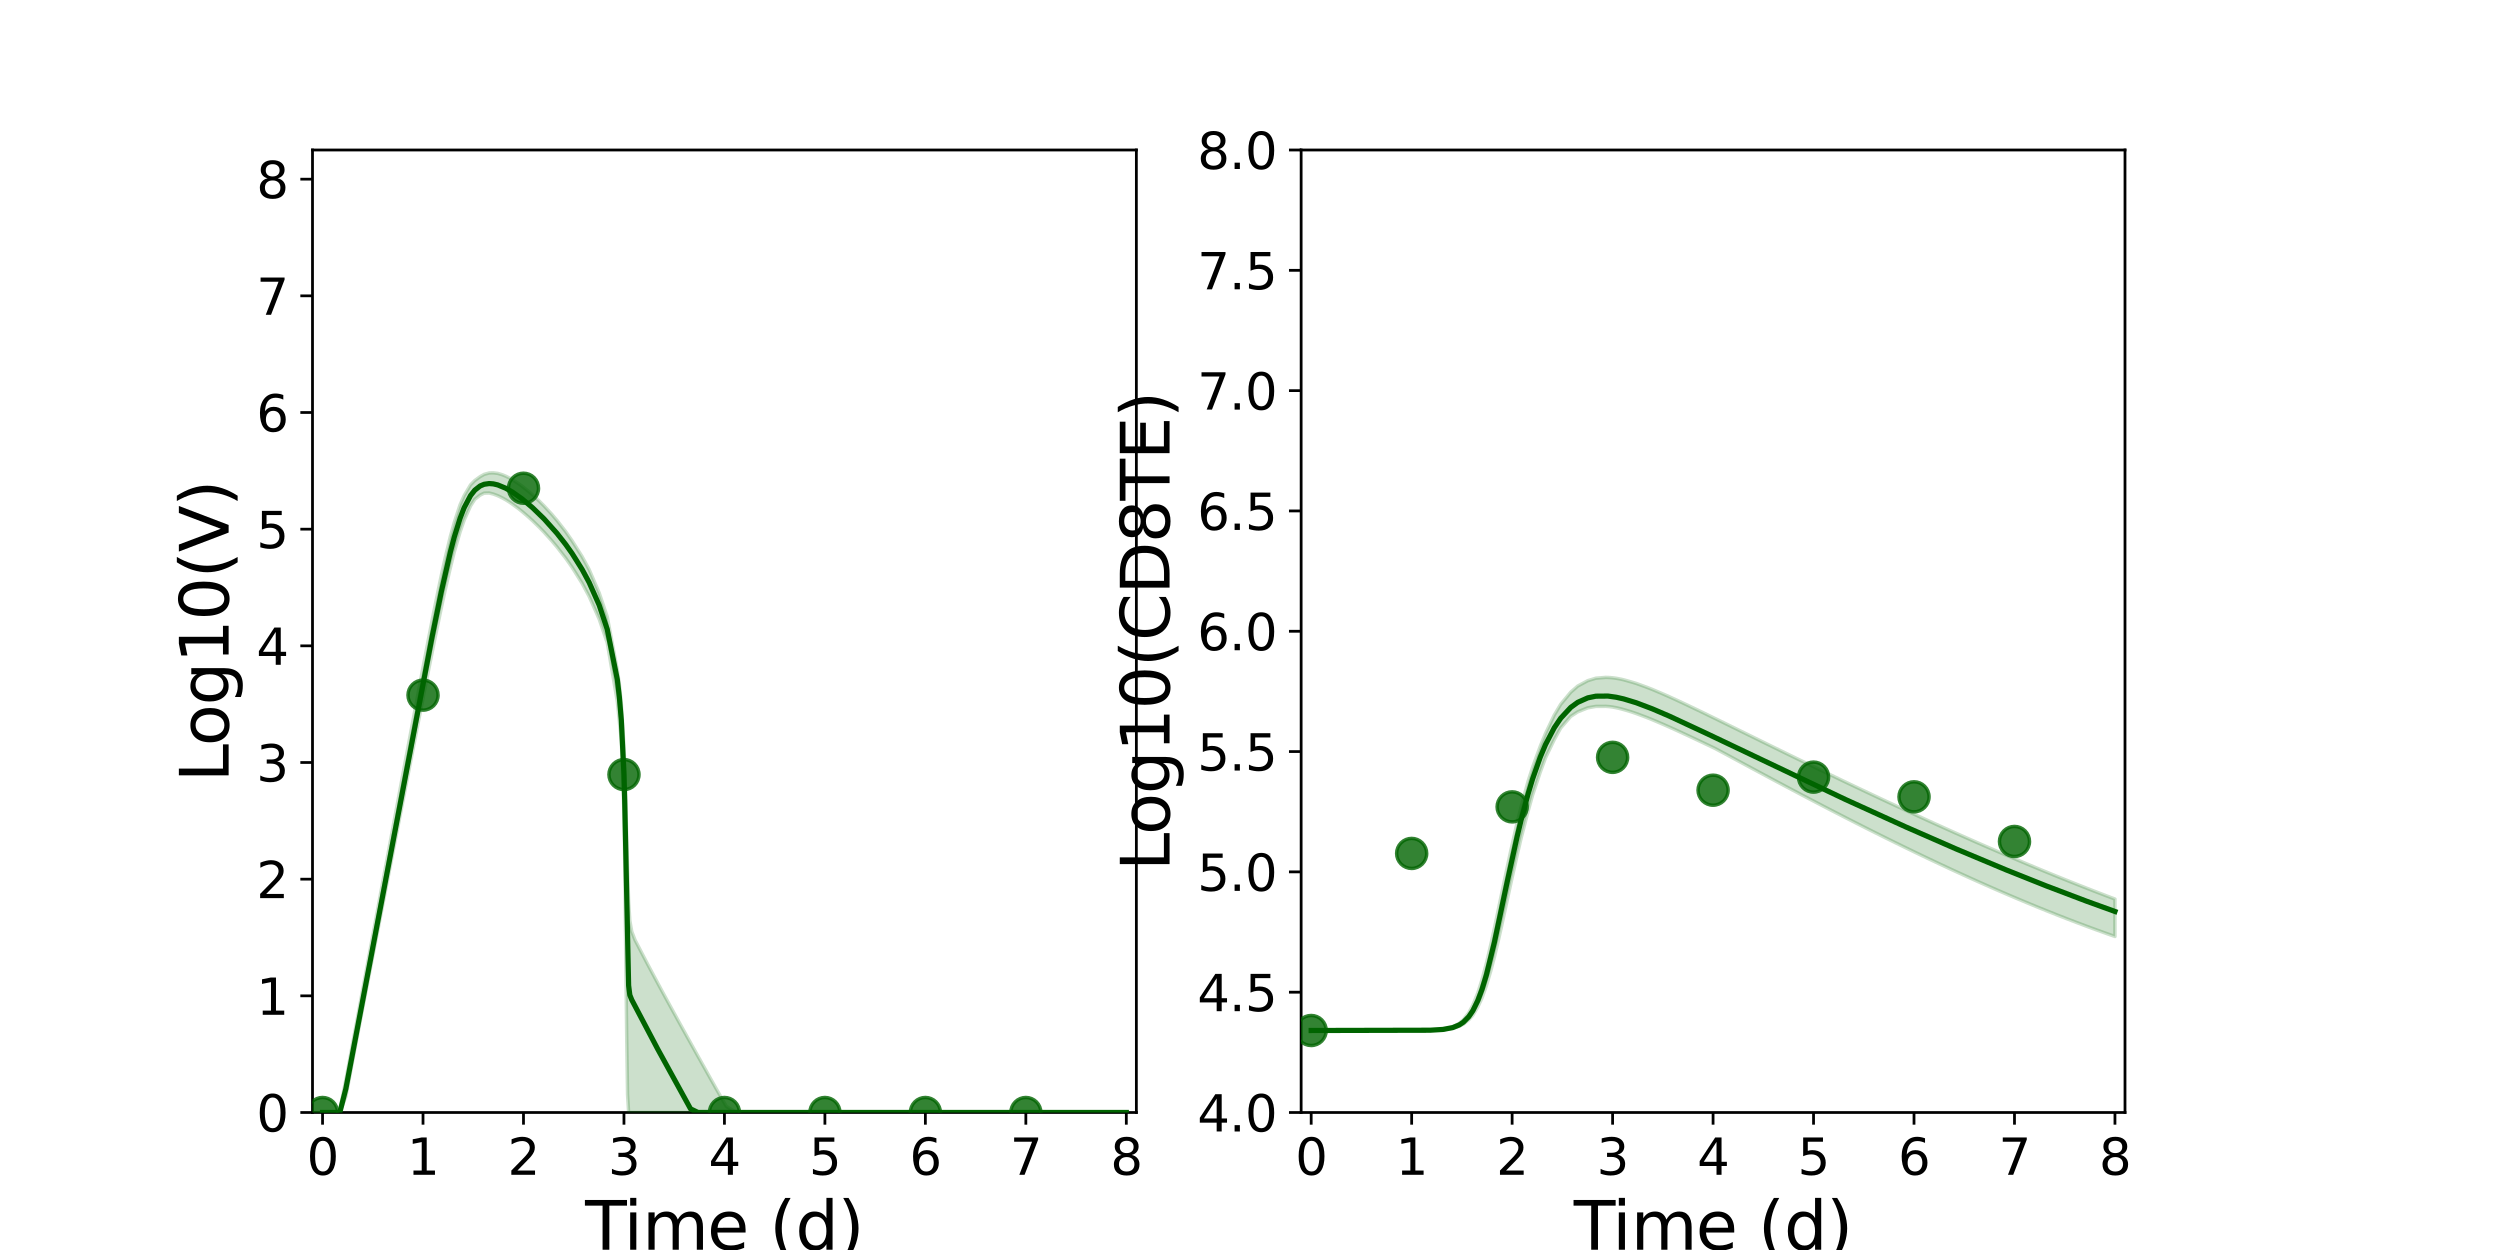 <?xml version="1.0" encoding="utf-8" standalone="no"?>
<!DOCTYPE svg PUBLIC "-//W3C//DTD SVG 1.1//EN"
  "http://www.w3.org/Graphics/SVG/1.1/DTD/svg11.dtd">
<svg xmlns:xlink="http://www.w3.org/1999/xlink" width="720pt" height="360pt" viewBox="0 0 720 360" xmlns="http://www.w3.org/2000/svg" version="1.1">
 <defs>
  <style type="text/css">*{stroke-linejoin: round; stroke-linecap: butt}</style>
 </defs>
 <g id="figure_1">
  <g id="patch_1">
   <path d="M 0 360 
L 720 360 
L 720 0 
L 0 0 
z
" style="fill: #ffffff"/>
  </g>
  <g id="axes_1">
   <g id="patch_2">
    <path d="M 90 320.4 
L 327.273 320.4 
L 327.273 43.2 
L 90 43.2 
z
" style="fill: #ffffff"/>
   </g>
   <g id="matplotlib.axis_1">
    <g id="xtick_1">
     <g id="line2d_1">
      <defs>
       <path id="mba446c2d5d" d="M 0 0 
L 0 3.5 
" style="stroke: #000000; stroke-width: 0.8"/>
      </defs>
      <g>
       <use xlink:href="#mba446c2d5d" x="92.894" y="320.4" style="stroke: #000000; stroke-width: 0.8"/>
      </g>
     </g>
     <g id="text_1">
      <!-- 0 -->
      <g transform="translate(88.313 338.342) scale(0.144 -0.144)">
       <defs>
        <path id="DejaVuSans-30" d="M 2034 4250 
Q 1547 4250 1301 3770 
Q 1056 3291 1056 2328 
Q 1056 1369 1301 889 
Q 1547 409 2034 409 
Q 2525 409 2770 889 
Q 3016 1369 3016 2328 
Q 3016 3291 2770 3770 
Q 2525 4250 2034 4250 
z
M 2034 4750 
Q 2819 4750 3233 4129 
Q 3647 3509 3647 2328 
Q 3647 1150 3233 529 
Q 2819 -91 2034 -91 
Q 1250 -91 836 529 
Q 422 1150 422 2328 
Q 422 3509 836 4129 
Q 1250 4750 2034 4750 
z
" transform="scale(0.016)"/>
       </defs>
       <use xlink:href="#DejaVuSans-30"/>
      </g>
     </g>
    </g>
    <g id="xtick_2">
     <g id="line2d_2">
      <g>
       <use xlink:href="#mba446c2d5d" x="121.829" y="320.4" style="stroke: #000000; stroke-width: 0.8"/>
      </g>
     </g>
     <g id="text_2">
      <!-- 1 -->
      <g transform="translate(117.248 338.342) scale(0.144 -0.144)">
       <defs>
        <path id="DejaVuSans-31" d="M 794 531 
L 1825 531 
L 1825 4091 
L 703 3866 
L 703 4441 
L 1819 4666 
L 2450 4666 
L 2450 531 
L 3481 531 
L 3481 0 
L 794 0 
L 794 531 
z
" transform="scale(0.016)"/>
       </defs>
       <use xlink:href="#DejaVuSans-31"/>
      </g>
     </g>
    </g>
    <g id="xtick_3">
     <g id="line2d_3">
      <g>
       <use xlink:href="#mba446c2d5d" x="150.765" y="320.4" style="stroke: #000000; stroke-width: 0.8"/>
      </g>
     </g>
     <g id="text_3">
      <!-- 2 -->
      <g transform="translate(146.184 338.342) scale(0.144 -0.144)">
       <defs>
        <path id="DejaVuSans-32" d="M 1228 531 
L 3431 531 
L 3431 0 
L 469 0 
L 469 531 
Q 828 903 1448 1529 
Q 2069 2156 2228 2338 
Q 2531 2678 2651 2914 
Q 2772 3150 2772 3378 
Q 2772 3750 2511 3984 
Q 2250 4219 1831 4219 
Q 1534 4219 1204 4116 
Q 875 4013 500 3803 
L 500 4441 
Q 881 4594 1212 4672 
Q 1544 4750 1819 4750 
Q 2544 4750 2975 4387 
Q 3406 4025 3406 3419 
Q 3406 3131 3298 2873 
Q 3191 2616 2906 2266 
Q 2828 2175 2409 1742 
Q 1991 1309 1228 531 
z
" transform="scale(0.016)"/>
       </defs>
       <use xlink:href="#DejaVuSans-32"/>
      </g>
     </g>
    </g>
    <g id="xtick_4">
     <g id="line2d_4">
      <g>
       <use xlink:href="#mba446c2d5d" x="179.701" y="320.4" style="stroke: #000000; stroke-width: 0.8"/>
      </g>
     </g>
     <g id="text_4">
      <!-- 3 -->
      <g transform="translate(175.12 338.342) scale(0.144 -0.144)">
       <defs>
        <path id="DejaVuSans-33" d="M 2597 2516 
Q 3050 2419 3304 2112 
Q 3559 1806 3559 1356 
Q 3559 666 3084 287 
Q 2609 -91 1734 -91 
Q 1441 -91 1130 -33 
Q 819 25 488 141 
L 488 750 
Q 750 597 1062 519 
Q 1375 441 1716 441 
Q 2309 441 2620 675 
Q 2931 909 2931 1356 
Q 2931 1769 2642 2001 
Q 2353 2234 1838 2234 
L 1294 2234 
L 1294 2753 
L 1863 2753 
Q 2328 2753 2575 2939 
Q 2822 3125 2822 3475 
Q 2822 3834 2567 4026 
Q 2313 4219 1838 4219 
Q 1578 4219 1281 4162 
Q 984 4106 628 3988 
L 628 4550 
Q 988 4650 1302 4700 
Q 1616 4750 1894 4750 
Q 2613 4750 3031 4423 
Q 3450 4097 3450 3541 
Q 3450 3153 3228 2886 
Q 3006 2619 2597 2516 
z
" transform="scale(0.016)"/>
       </defs>
       <use xlink:href="#DejaVuSans-33"/>
      </g>
     </g>
    </g>
    <g id="xtick_5">
     <g id="line2d_5">
      <g>
       <use xlink:href="#mba446c2d5d" x="208.636" y="320.4" style="stroke: #000000; stroke-width: 0.8"/>
      </g>
     </g>
     <g id="text_5">
      <!-- 4 -->
      <g transform="translate(204.055 338.342) scale(0.144 -0.144)">
       <defs>
        <path id="DejaVuSans-34" d="M 2419 4116 
L 825 1625 
L 2419 1625 
L 2419 4116 
z
M 2253 4666 
L 3047 4666 
L 3047 1625 
L 3713 1625 
L 3713 1100 
L 3047 1100 
L 3047 0 
L 2419 0 
L 2419 1100 
L 313 1100 
L 313 1709 
L 2253 4666 
z
" transform="scale(0.016)"/>
       </defs>
       <use xlink:href="#DejaVuSans-34"/>
      </g>
     </g>
    </g>
    <g id="xtick_6">
     <g id="line2d_6">
      <g>
       <use xlink:href="#mba446c2d5d" x="237.572" y="320.4" style="stroke: #000000; stroke-width: 0.8"/>
      </g>
     </g>
     <g id="text_6">
      <!-- 5 -->
      <g transform="translate(232.991 338.342) scale(0.144 -0.144)">
       <defs>
        <path id="DejaVuSans-35" d="M 691 4666 
L 3169 4666 
L 3169 4134 
L 1269 4134 
L 1269 2991 
Q 1406 3038 1543 3061 
Q 1681 3084 1819 3084 
Q 2600 3084 3056 2656 
Q 3513 2228 3513 1497 
Q 3513 744 3044 326 
Q 2575 -91 1722 -91 
Q 1428 -91 1123 -41 
Q 819 9 494 109 
L 494 744 
Q 775 591 1075 516 
Q 1375 441 1709 441 
Q 2250 441 2565 725 
Q 2881 1009 2881 1497 
Q 2881 1984 2565 2268 
Q 2250 2553 1709 2553 
Q 1456 2553 1204 2497 
Q 953 2441 691 2322 
L 691 4666 
z
" transform="scale(0.016)"/>
       </defs>
       <use xlink:href="#DejaVuSans-35"/>
      </g>
     </g>
    </g>
    <g id="xtick_7">
     <g id="line2d_7">
      <g>
       <use xlink:href="#mba446c2d5d" x="266.508" y="320.4" style="stroke: #000000; stroke-width: 0.8"/>
      </g>
     </g>
     <g id="text_7">
      <!-- 6 -->
      <g transform="translate(261.927 338.342) scale(0.144 -0.144)">
       <defs>
        <path id="DejaVuSans-36" d="M 2113 2584 
Q 1688 2584 1439 2293 
Q 1191 2003 1191 1497 
Q 1191 994 1439 701 
Q 1688 409 2113 409 
Q 2538 409 2786 701 
Q 3034 994 3034 1497 
Q 3034 2003 2786 2293 
Q 2538 2584 2113 2584 
z
M 3366 4563 
L 3366 3988 
Q 3128 4100 2886 4159 
Q 2644 4219 2406 4219 
Q 1781 4219 1451 3797 
Q 1122 3375 1075 2522 
Q 1259 2794 1537 2939 
Q 1816 3084 2150 3084 
Q 2853 3084 3261 2657 
Q 3669 2231 3669 1497 
Q 3669 778 3244 343 
Q 2819 -91 2113 -91 
Q 1303 -91 875 529 
Q 447 1150 447 2328 
Q 447 3434 972 4092 
Q 1497 4750 2381 4750 
Q 2619 4750 2861 4703 
Q 3103 4656 3366 4563 
z
" transform="scale(0.016)"/>
       </defs>
       <use xlink:href="#DejaVuSans-36"/>
      </g>
     </g>
    </g>
    <g id="xtick_8">
     <g id="line2d_8">
      <g>
       <use xlink:href="#mba446c2d5d" x="295.443" y="320.4" style="stroke: #000000; stroke-width: 0.8"/>
      </g>
     </g>
     <g id="text_8">
      <!-- 7 -->
      <g transform="translate(290.862 338.342) scale(0.144 -0.144)">
       <defs>
        <path id="DejaVuSans-37" d="M 525 4666 
L 3525 4666 
L 3525 4397 
L 1831 0 
L 1172 0 
L 2766 4134 
L 525 4134 
L 525 4666 
z
" transform="scale(0.016)"/>
       </defs>
       <use xlink:href="#DejaVuSans-37"/>
      </g>
     </g>
    </g>
    <g id="xtick_9">
     <g id="line2d_9">
      <g>
       <use xlink:href="#mba446c2d5d" x="324.379" y="320.4" style="stroke: #000000; stroke-width: 0.8"/>
      </g>
     </g>
     <g id="text_9">
      <!-- 8 -->
      <g transform="translate(319.798 338.342) scale(0.144 -0.144)">
       <defs>
        <path id="DejaVuSans-38" d="M 2034 2216 
Q 1584 2216 1326 1975 
Q 1069 1734 1069 1313 
Q 1069 891 1326 650 
Q 1584 409 2034 409 
Q 2484 409 2743 651 
Q 3003 894 3003 1313 
Q 3003 1734 2745 1975 
Q 2488 2216 2034 2216 
z
M 1403 2484 
Q 997 2584 770 2862 
Q 544 3141 544 3541 
Q 544 4100 942 4425 
Q 1341 4750 2034 4750 
Q 2731 4750 3128 4425 
Q 3525 4100 3525 3541 
Q 3525 3141 3298 2862 
Q 3072 2584 2669 2484 
Q 3125 2378 3379 2068 
Q 3634 1759 3634 1313 
Q 3634 634 3220 271 
Q 2806 -91 2034 -91 
Q 1263 -91 848 271 
Q 434 634 434 1313 
Q 434 1759 690 2068 
Q 947 2378 1403 2484 
z
M 1172 3481 
Q 1172 3119 1398 2916 
Q 1625 2713 2034 2713 
Q 2441 2713 2670 2916 
Q 2900 3119 2900 3481 
Q 2900 3844 2670 4047 
Q 2441 4250 2034 4250 
Q 1625 4250 1398 4047 
Q 1172 3844 1172 3481 
z
" transform="scale(0.016)"/>
       </defs>
       <use xlink:href="#DejaVuSans-38"/>
      </g>
     </g>
    </g>
    <g id="text_10">
     <!-- Time (d) -->
     <g transform="translate(168.511 359.925) scale(0.192 -0.192)">
      <defs>
       <path id="DejaVuSans-54" d="M -19 4666 
L 3928 4666 
L 3928 4134 
L 2272 4134 
L 2272 0 
L 1638 0 
L 1638 4134 
L -19 4134 
L -19 4666 
z
" transform="scale(0.016)"/>
       <path id="DejaVuSans-69" d="M 603 3500 
L 1178 3500 
L 1178 0 
L 603 0 
L 603 3500 
z
M 603 4863 
L 1178 4863 
L 1178 4134 
L 603 4134 
L 603 4863 
z
" transform="scale(0.016)"/>
       <path id="DejaVuSans-6d" d="M 3328 2828 
Q 3544 3216 3844 3400 
Q 4144 3584 4550 3584 
Q 5097 3584 5394 3201 
Q 5691 2819 5691 2113 
L 5691 0 
L 5113 0 
L 5113 2094 
Q 5113 2597 4934 2840 
Q 4756 3084 4391 3084 
Q 3944 3084 3684 2787 
Q 3425 2491 3425 1978 
L 3425 0 
L 2847 0 
L 2847 2094 
Q 2847 2600 2669 2842 
Q 2491 3084 2119 3084 
Q 1678 3084 1418 2786 
Q 1159 2488 1159 1978 
L 1159 0 
L 581 0 
L 581 3500 
L 1159 3500 
L 1159 2956 
Q 1356 3278 1631 3431 
Q 1906 3584 2284 3584 
Q 2666 3584 2933 3390 
Q 3200 3197 3328 2828 
z
" transform="scale(0.016)"/>
       <path id="DejaVuSans-65" d="M 3597 1894 
L 3597 1613 
L 953 1613 
Q 991 1019 1311 708 
Q 1631 397 2203 397 
Q 2534 397 2845 478 
Q 3156 559 3463 722 
L 3463 178 
Q 3153 47 2828 -22 
Q 2503 -91 2169 -91 
Q 1331 -91 842 396 
Q 353 884 353 1716 
Q 353 2575 817 3079 
Q 1281 3584 2069 3584 
Q 2775 3584 3186 3129 
Q 3597 2675 3597 1894 
z
M 3022 2063 
Q 3016 2534 2758 2815 
Q 2500 3097 2075 3097 
Q 1594 3097 1305 2825 
Q 1016 2553 972 2059 
L 3022 2063 
z
" transform="scale(0.016)"/>
       <path id="DejaVuSans-20" transform="scale(0.016)"/>
       <path id="DejaVuSans-28" d="M 1984 4856 
Q 1566 4138 1362 3434 
Q 1159 2731 1159 2009 
Q 1159 1288 1364 580 
Q 1569 -128 1984 -844 
L 1484 -844 
Q 1016 -109 783 600 
Q 550 1309 550 2009 
Q 550 2706 781 3412 
Q 1013 4119 1484 4856 
L 1984 4856 
z
" transform="scale(0.016)"/>
       <path id="DejaVuSans-64" d="M 2906 2969 
L 2906 4863 
L 3481 4863 
L 3481 0 
L 2906 0 
L 2906 525 
Q 2725 213 2448 61 
Q 2172 -91 1784 -91 
Q 1150 -91 751 415 
Q 353 922 353 1747 
Q 353 2572 751 3078 
Q 1150 3584 1784 3584 
Q 2172 3584 2448 3432 
Q 2725 3281 2906 2969 
z
M 947 1747 
Q 947 1113 1208 752 
Q 1469 391 1925 391 
Q 2381 391 2643 752 
Q 2906 1113 2906 1747 
Q 2906 2381 2643 2742 
Q 2381 3103 1925 3103 
Q 1469 3103 1208 2742 
Q 947 2381 947 1747 
z
" transform="scale(0.016)"/>
       <path id="DejaVuSans-29" d="M 513 4856 
L 1013 4856 
Q 1481 4119 1714 3412 
Q 1947 2706 1947 2009 
Q 1947 1309 1714 600 
Q 1481 -109 1013 -844 
L 513 -844 
Q 928 -128 1133 580 
Q 1338 1288 1338 2009 
Q 1338 2731 1133 3434 
Q 928 4138 513 4856 
z
" transform="scale(0.016)"/>
      </defs>
      <use xlink:href="#DejaVuSans-54"/>
      <use xlink:href="#DejaVuSans-69" x="57.959"/>
      <use xlink:href="#DejaVuSans-6d" x="85.742"/>
      <use xlink:href="#DejaVuSans-65" x="183.154"/>
      <use xlink:href="#DejaVuSans-20" x="244.678"/>
      <use xlink:href="#DejaVuSans-28" x="276.465"/>
      <use xlink:href="#DejaVuSans-64" x="315.479"/>
      <use xlink:href="#DejaVuSans-29" x="378.955"/>
     </g>
    </g>
   </g>
   <g id="matplotlib.axis_2">
    <g id="ytick_1">
     <g id="line2d_10">
      <defs>
       <path id="md5c5aab4d5" d="M 0 0 
L -3.5 0 
" style="stroke: #000000; stroke-width: 0.8"/>
      </defs>
      <g>
       <use xlink:href="#md5c5aab4d5" x="90" y="320.4" style="stroke: #000000; stroke-width: 0.8"/>
      </g>
     </g>
     <g id="text_11">
      <!-- 0 -->
      <g transform="translate(73.838 325.871) scale(0.144 -0.144)">
       <use xlink:href="#DejaVuSans-30"/>
      </g>
     </g>
    </g>
    <g id="ytick_2">
     <g id="line2d_11">
      <g>
       <use xlink:href="#md5c5aab4d5" x="90" y="286.8" style="stroke: #000000; stroke-width: 0.8"/>
      </g>
     </g>
     <g id="text_12">
      <!-- 1 -->
      <g transform="translate(73.838 292.271) scale(0.144 -0.144)">
       <use xlink:href="#DejaVuSans-31"/>
      </g>
     </g>
    </g>
    <g id="ytick_3">
     <g id="line2d_12">
      <g>
       <use xlink:href="#md5c5aab4d5" x="90" y="253.2" style="stroke: #000000; stroke-width: 0.8"/>
      </g>
     </g>
     <g id="text_13">
      <!-- 2 -->
      <g transform="translate(73.838 258.671) scale(0.144 -0.144)">
       <use xlink:href="#DejaVuSans-32"/>
      </g>
     </g>
    </g>
    <g id="ytick_4">
     <g id="line2d_13">
      <g>
       <use xlink:href="#md5c5aab4d5" x="90" y="219.6" style="stroke: #000000; stroke-width: 0.8"/>
      </g>
     </g>
     <g id="text_14">
      <!-- 3 -->
      <g transform="translate(73.838 225.071) scale(0.144 -0.144)">
       <use xlink:href="#DejaVuSans-33"/>
      </g>
     </g>
    </g>
    <g id="ytick_5">
     <g id="line2d_14">
      <g>
       <use xlink:href="#md5c5aab4d5" x="90" y="186" style="stroke: #000000; stroke-width: 0.8"/>
      </g>
     </g>
     <g id="text_15">
      <!-- 4 -->
      <g transform="translate(73.838 191.471) scale(0.144 -0.144)">
       <use xlink:href="#DejaVuSans-34"/>
      </g>
     </g>
    </g>
    <g id="ytick_6">
     <g id="line2d_15">
      <g>
       <use xlink:href="#md5c5aab4d5" x="90" y="152.4" style="stroke: #000000; stroke-width: 0.8"/>
      </g>
     </g>
     <g id="text_16">
      <!-- 5 -->
      <g transform="translate(73.838 157.871) scale(0.144 -0.144)">
       <use xlink:href="#DejaVuSans-35"/>
      </g>
     </g>
    </g>
    <g id="ytick_7">
     <g id="line2d_16">
      <g>
       <use xlink:href="#md5c5aab4d5" x="90" y="118.8" style="stroke: #000000; stroke-width: 0.8"/>
      </g>
     </g>
     <g id="text_17">
      <!-- 6 -->
      <g transform="translate(73.838 124.271) scale(0.144 -0.144)">
       <use xlink:href="#DejaVuSans-36"/>
      </g>
     </g>
    </g>
    <g id="ytick_8">
     <g id="line2d_17">
      <g>
       <use xlink:href="#md5c5aab4d5" x="90" y="85.2" style="stroke: #000000; stroke-width: 0.8"/>
      </g>
     </g>
     <g id="text_18">
      <!-- 7 -->
      <g transform="translate(73.838 90.671) scale(0.144 -0.144)">
       <use xlink:href="#DejaVuSans-37"/>
      </g>
     </g>
    </g>
    <g id="ytick_9">
     <g id="line2d_18">
      <g>
       <use xlink:href="#md5c5aab4d5" x="90" y="51.6" style="stroke: #000000; stroke-width: 0.8"/>
      </g>
     </g>
     <g id="text_19">
      <!-- 8 -->
      <g transform="translate(73.838 57.071) scale(0.144 -0.144)">
       <use xlink:href="#DejaVuSans-38"/>
      </g>
     </g>
    </g>
    <g id="text_20">
     <!-- Log10(V) -->
     <g transform="translate(65.845 225.224) rotate(-90) scale(0.192 -0.192)">
      <defs>
       <path id="DejaVuSans-4c" d="M 628 4666 
L 1259 4666 
L 1259 531 
L 3531 531 
L 3531 0 
L 628 0 
L 628 4666 
z
" transform="scale(0.016)"/>
       <path id="DejaVuSans-6f" d="M 1959 3097 
Q 1497 3097 1228 2736 
Q 959 2375 959 1747 
Q 959 1119 1226 758 
Q 1494 397 1959 397 
Q 2419 397 2687 759 
Q 2956 1122 2956 1747 
Q 2956 2369 2687 2733 
Q 2419 3097 1959 3097 
z
M 1959 3584 
Q 2709 3584 3137 3096 
Q 3566 2609 3566 1747 
Q 3566 888 3137 398 
Q 2709 -91 1959 -91 
Q 1206 -91 779 398 
Q 353 888 353 1747 
Q 353 2609 779 3096 
Q 1206 3584 1959 3584 
z
" transform="scale(0.016)"/>
       <path id="DejaVuSans-67" d="M 2906 1791 
Q 2906 2416 2648 2759 
Q 2391 3103 1925 3103 
Q 1463 3103 1205 2759 
Q 947 2416 947 1791 
Q 947 1169 1205 825 
Q 1463 481 1925 481 
Q 2391 481 2648 825 
Q 2906 1169 2906 1791 
z
M 3481 434 
Q 3481 -459 3084 -895 
Q 2688 -1331 1869 -1331 
Q 1566 -1331 1297 -1286 
Q 1028 -1241 775 -1147 
L 775 -588 
Q 1028 -725 1275 -790 
Q 1522 -856 1778 -856 
Q 2344 -856 2625 -561 
Q 2906 -266 2906 331 
L 2906 616 
Q 2728 306 2450 153 
Q 2172 0 1784 0 
Q 1141 0 747 490 
Q 353 981 353 1791 
Q 353 2603 747 3093 
Q 1141 3584 1784 3584 
Q 2172 3584 2450 3431 
Q 2728 3278 2906 2969 
L 2906 3500 
L 3481 3500 
L 3481 434 
z
" transform="scale(0.016)"/>
       <path id="DejaVuSans-56" d="M 1831 0 
L 50 4666 
L 709 4666 
L 2188 738 
L 3669 4666 
L 4325 4666 
L 2547 0 
L 1831 0 
z
" transform="scale(0.016)"/>
      </defs>
      <use xlink:href="#DejaVuSans-4c"/>
      <use xlink:href="#DejaVuSans-6f" x="53.963"/>
      <use xlink:href="#DejaVuSans-67" x="115.145"/>
      <use xlink:href="#DejaVuSans-31" x="178.621"/>
      <use xlink:href="#DejaVuSans-30" x="242.244"/>
      <use xlink:href="#DejaVuSans-28" x="305.867"/>
      <use xlink:href="#DejaVuSans-56" x="344.881"/>
      <use xlink:href="#DejaVuSans-29" x="413.289"/>
     </g>
    </g>
   </g>
   <g id="patch_3">
    <path d="M 90 320.4 
L 90 43.2 
" style="fill: none; stroke: #000000; stroke-width: 0.8; stroke-linejoin: miter; stroke-linecap: square"/>
   </g>
   <g id="patch_4">
    <path d="M 327.273 320.4 
L 327.273 43.2 
" style="fill: none; stroke: #000000; stroke-width: 0.8; stroke-linejoin: miter; stroke-linecap: square"/>
   </g>
   <g id="patch_5">
    <path d="M 90 320.4 
L 327.273 320.4 
" style="fill: none; stroke: #000000; stroke-width: 0.8; stroke-linejoin: miter; stroke-linecap: square"/>
   </g>
   <g id="patch_6">
    <path d="M 90 43.2 
L 327.273 43.2 
" style="fill: none; stroke: #000000; stroke-width: 0.8; stroke-linejoin: miter; stroke-linecap: square"/>
   </g>
   <g id="PolyCollection_1">
    <defs>
     <path id="mc2ad47408e" d="M 92.894 -39.6 
L 92.894 -39.6 
L 92.894 -39.6 
L 92.898 -39.6 
L 92.941 -39.6 
L 93.089 -39.6 
L 93.208 -39.6 
L 93.611 -39.6 
L 94.015 -39.6 
L 94.892 -39.6 
L 95.595 -39.6 
L 96.987 -39.6 
L 97.863 -39.6 
L 99.608 -44.182 
L 100.502 -48.877 
L 101.92 -56.371 
L 102.895 -61.484 
L 104.528 -70.003 
L 105.5 -75 
L 106.9 -82.225 
L 107.922 -87.491 
L 109.47 -95.461 
L 110.48 -100.66 
L 111.866 -107.794 
L 112.907 -113.163 
L 114.409 -120.883 
L 115.439 -126.185 
L 116.825 -133.303 
L 117.88 -138.731 
L 119.371 -146.359 
L 120.416 -151.707 
L 121.817 -158.826 
L 122.887 -164.254 
L 124.398 -171.8 
L 125.471 -177.111 
L 127.106 -184.927 
L 128.181 -189.923 
L 129.701 -196.468 
L 130.833 -201.016 
L 132.503 -206.781 
L 133.659 -210.15 
L 135.522 -214.3 
L 136.737 -216.195 
L 138.278 -217.403 
L 139.453 -217.975 
L 140.888 -218.014 
L 142.084 -217.707 
L 143.355 -217.232 
L 144.626 -216.622 
L 145.658 -216.05 
L 146.737 -215.376 
L 147.623 -214.766 
L 149.361 -213.483 
L 150.371 -212.669 
L 152.217 -211.089 
L 153.367 -210.033 
L 155.357 -208.1 
L 156.674 -206.73 
L 158.867 -204.307 
L 160.391 -202.492 
L 162.896 -199.266 
L 164.755 -196.618 
L 167.648 -191.991 
L 169.664 -188.241 
L 172.558 -181.714 
L 174.89 -174.828 
L 177.784 -157.957 
L 178.362 -152.351 
L 178.941 -146.745 
L 179.7 -125.896 
L 179.911 -112.29 
L 180.244 -82.176 
L 180.487 -61.502 
L 180.731 -44.829 
L 181.043 -39.6 
L 181.387 -39.6 
L 181.943 -39.6 
L 182.882 -39.6 
L 185.078 -39.6 
L 186.527 -39.6 
L 189.42 -39.6 
L 191.134 -39.6 
L 194.028 -39.6 
L 195.985 -39.6 
L 198.879 -39.6 
L 201.047 -39.6 
L 203.941 -39.6 
L 206.286 -39.6 
L 209.18 -39.6 
L 212.073 -39.6 
L 214.967 -39.6 
L 217.861 -39.6 
L 220.754 -39.6 
L 223.648 -39.6 
L 226.541 -39.6 
L 229.435 -39.6 
L 232.328 -39.6 
L 235.222 -39.6 
L 238.116 -39.6 
L 241.009 -39.6 
L 243.903 -39.6 
L 246.796 -39.6 
L 249.69 -39.6 
L 252.583 -39.6 
L 255.477 -39.6 
L 258.371 -39.6 
L 261.264 -39.6 
L 264.158 -39.6 
L 267.051 -39.6 
L 269.945 -39.6 
L 272.838 -39.6 
L 275.732 -39.6 
L 278.625 -39.6 
L 281.519 -39.6 
L 284.413 -39.6 
L 287.306 -39.6 
L 290.2 -39.6 
L 293.093 -39.6 
L 295.987 -39.6 
L 298.88 -39.6 
L 301.774 -39.6 
L 304.668 -39.6 
L 307.561 -39.6 
L 310.455 -39.6 
L 313.348 -39.6 
L 316.242 -39.6 
L 319.135 -39.6 
L 322.029 -39.6 
L 324.379 -39.6 
L 324.379 -39.6 
L 324.379 -39.6 
L 322.029 -39.6 
L 319.135 -39.6 
L 316.242 -39.6 
L 313.348 -39.6 
L 310.455 -39.6 
L 307.561 -39.6 
L 304.668 -39.6 
L 301.774 -39.6 
L 298.88 -39.6 
L 295.987 -39.6 
L 293.093 -39.6 
L 290.2 -39.6 
L 287.306 -39.6 
L 284.413 -39.6 
L 281.519 -39.6 
L 278.625 -39.6 
L 275.732 -39.6 
L 272.838 -39.6 
L 269.945 -39.6 
L 267.051 -39.6 
L 264.158 -39.6 
L 261.264 -39.6 
L 258.371 -39.6 
L 255.477 -39.6 
L 252.583 -39.6 
L 249.69 -39.6 
L 246.796 -39.6 
L 243.903 -39.6 
L 241.009 -39.6 
L 238.116 -39.6 
L 235.222 -39.6 
L 232.328 -39.6 
L 229.435 -39.6 
L 226.541 -39.6 
L 223.648 -39.6 
L 220.754 -39.6 
L 217.861 -39.6 
L 214.967 -39.6 
L 212.073 -39.6 
L 209.18 -41.359 
L 206.286 -46.413 
L 203.941 -50.592 
L 201.047 -55.761 
L 198.879 -59.651 
L 195.985 -64.861 
L 194.028 -68.415 
L 191.134 -73.698 
L 189.42 -76.879 
L 186.527 -82.29 
L 185.078 -85.074 
L 182.882 -89.286 
L 181.943 -91.734 
L 181.387 -94.876 
L 181.043 -100.41 
L 180.731 -109.899 
L 180.487 -119.036 
L 180.244 -128.173 
L 179.911 -140.13 
L 179.7 -145.285 
L 178.941 -157.299 
L 178.362 -162.979 
L 177.784 -167.096 
L 174.89 -182.356 
L 172.558 -189.265 
L 169.664 -195.987 
L 167.648 -199.7 
L 164.755 -204.264 
L 162.896 -206.928 
L 160.391 -210.151 
L 158.867 -211.936 
L 156.674 -214.324 
L 155.357 -215.641 
L 153.367 -217.504 
L 152.217 -218.492 
L 150.371 -219.968 
L 149.361 -220.694 
L 147.623 -221.827 
L 146.737 -222.322 
L 145.658 -222.861 
L 144.626 -223.289 
L 143.355 -223.663 
L 142.084 -223.823 
L 140.888 -223.79 
L 139.453 -223.388 
L 138.278 -222.731 
L 136.737 -221.607 
L 135.522 -220.379 
L 133.659 -217.22 
L 132.503 -214.629 
L 130.833 -209.544 
L 129.701 -205.509 
L 128.181 -199.189 
L 127.106 -194.37 
L 125.471 -186.474 
L 124.398 -181.119 
L 122.887 -173.341 
L 121.817 -167.768 
L 120.416 -160.382 
L 119.371 -154.849 
L 117.88 -146.903 
L 116.825 -141.277 
L 115.439 -133.867 
L 114.409 -128.361 
L 112.907 -120.31 
L 111.866 -114.737 
L 110.48 -107.313 
L 109.47 -101.911 
L 107.922 -93.59 
L 106.9 -88.117 
L 105.5 -80.603 
L 104.528 -75.401 
L 102.895 -66.635 
L 101.92 -61.421 
L 100.502 -53.799 
L 99.608 -49.004 
L 97.863 -40.363 
L 96.987 -39.6 
L 95.595 -39.6 
L 94.892 -39.6 
L 94.015 -39.6 
L 93.611 -39.6 
L 93.208 -39.6 
L 93.089 -39.6 
L 92.941 -39.6 
L 92.898 -39.6 
L 92.894 -39.6 
L 92.894 -39.6 
z
" style="stroke: #006400; stroke-opacity: 0.2"/>
    </defs>
    <g clip-path="url(#p068d3199d4)">
     <use xlink:href="#mc2ad47408e" x="0" y="360" style="fill: #006400; fill-opacity: 0.2; stroke: #006400; stroke-opacity: 0.2"/>
    </g>
   </g>
   <g id="PathCollection_1">
    <defs>
     <path id="m17799f000e" d="M 0 4.33 
C 1.148 4.33 2.25 3.874 3.062 3.062 
C 3.874 2.25 4.33 1.148 4.33 0 
C 4.33 -1.148 3.874 -2.25 3.062 -3.062 
C 2.25 -3.874 1.148 -4.33 0 -4.33 
C -1.148 -4.33 -2.25 -3.874 -3.062 -3.062 
C -3.874 -2.25 -4.33 -1.148 -4.33 0 
C -4.33 1.148 -3.874 2.25 -3.062 3.062 
C -2.25 3.874 -1.148 4.33 0 4.33 
z
" style="stroke: #006400; stroke-opacity: 0.8"/>
    </defs>
    <g clip-path="url(#p068d3199d4)">
     <use xlink:href="#m17799f000e" x="92.894" y="320.4" style="fill: #006400; fill-opacity: 0.8; stroke: #006400; stroke-opacity: 0.8"/>
     <use xlink:href="#m17799f000e" x="121.829" y="200.196" style="fill: #006400; fill-opacity: 0.8; stroke: #006400; stroke-opacity: 0.8"/>
     <use xlink:href="#m17799f000e" x="150.765" y="140.612" style="fill: #006400; fill-opacity: 0.8; stroke: #006400; stroke-opacity: 0.8"/>
     <use xlink:href="#m17799f000e" x="179.701" y="223.077" style="fill: #006400; fill-opacity: 0.8; stroke: #006400; stroke-opacity: 0.8"/>
     <use xlink:href="#m17799f000e" x="208.636" y="320.4" style="fill: #006400; fill-opacity: 0.8; stroke: #006400; stroke-opacity: 0.8"/>
     <use xlink:href="#m17799f000e" x="237.572" y="320.4" style="fill: #006400; fill-opacity: 0.8; stroke: #006400; stroke-opacity: 0.8"/>
     <use xlink:href="#m17799f000e" x="266.508" y="320.4" style="fill: #006400; fill-opacity: 0.8; stroke: #006400; stroke-opacity: 0.8"/>
     <use xlink:href="#m17799f000e" x="295.443" y="320.4" style="fill: #006400; fill-opacity: 0.8; stroke: #006400; stroke-opacity: 0.8"/>
    </g>
   </g>
   <g id="line2d_19">
    <path d="M 92.894 320.4 
L 97.863 320.4 
L 99.608 313.549 
L 124.398 183.619 
L 127.106 170.381 
L 129.701 158.99 
L 130.833 154.666 
L 132.503 149.258 
L 133.659 146.248 
L 135.522 142.71 
L 136.737 141.174 
L 138.278 139.957 
L 139.453 139.468 
L 140.888 139.266 
L 142.084 139.358 
L 143.355 139.658 
L 145.658 140.612 
L 147.623 141.744 
L 150.371 143.692 
L 153.367 146.212 
L 156.674 149.419 
L 160.391 153.577 
L 162.896 156.767 
L 164.755 159.382 
L 167.648 163.994 
L 169.664 167.729 
L 172.558 174.259 
L 174.89 181.276 
L 177.784 195.699 
L 178.362 200.637 
L 178.941 207.444 
L 179.7 223.021 
L 179.911 230.493 
L 181.043 283.806 
L 181.387 286.562 
L 181.943 287.943 
L 189.42 302.138 
L 198.879 319.352 
L 201.047 320.4 
L 324.379 320.4 
L 324.379 320.4 
" clip-path="url(#p068d3199d4)" style="fill: none; stroke: #006400; stroke-width: 1.5; stroke-linecap: square"/>
   </g>
  </g>
  <g id="axes_2">
   <g id="patch_7">
    <path d="M 374.727 320.4 
L 612 320.4 
L 612 43.2 
L 374.727 43.2 
z
" style="fill: #ffffff"/>
   </g>
   <g id="matplotlib.axis_3">
    <g id="xtick_10">
     <g id="line2d_20">
      <g>
       <use xlink:href="#mba446c2d5d" x="377.621" y="320.4" style="stroke: #000000; stroke-width: 0.8"/>
      </g>
     </g>
     <g id="text_21">
      <!-- 0 -->
      <g transform="translate(373.04 338.342) scale(0.144 -0.144)">
       <use xlink:href="#DejaVuSans-30"/>
      </g>
     </g>
    </g>
    <g id="xtick_11">
     <g id="line2d_21">
      <g>
       <use xlink:href="#mba446c2d5d" x="406.557" y="320.4" style="stroke: #000000; stroke-width: 0.8"/>
      </g>
     </g>
     <g id="text_22">
      <!-- 1 -->
      <g transform="translate(401.976 338.342) scale(0.144 -0.144)">
       <use xlink:href="#DejaVuSans-31"/>
      </g>
     </g>
    </g>
    <g id="xtick_12">
     <g id="line2d_22">
      <g>
       <use xlink:href="#mba446c2d5d" x="435.492" y="320.4" style="stroke: #000000; stroke-width: 0.8"/>
      </g>
     </g>
     <g id="text_23">
      <!-- 2 -->
      <g transform="translate(430.911 338.342) scale(0.144 -0.144)">
       <use xlink:href="#DejaVuSans-32"/>
      </g>
     </g>
    </g>
    <g id="xtick_13">
     <g id="line2d_23">
      <g>
       <use xlink:href="#mba446c2d5d" x="464.428" y="320.4" style="stroke: #000000; stroke-width: 0.8"/>
      </g>
     </g>
     <g id="text_24">
      <!-- 3 -->
      <g transform="translate(459.847 338.342) scale(0.144 -0.144)">
       <use xlink:href="#DejaVuSans-33"/>
      </g>
     </g>
    </g>
    <g id="xtick_14">
     <g id="line2d_24">
      <g>
       <use xlink:href="#mba446c2d5d" x="493.364" y="320.4" style="stroke: #000000; stroke-width: 0.8"/>
      </g>
     </g>
     <g id="text_25">
      <!-- 4 -->
      <g transform="translate(488.783 338.342) scale(0.144 -0.144)">
       <use xlink:href="#DejaVuSans-34"/>
      </g>
     </g>
    </g>
    <g id="xtick_15">
     <g id="line2d_25">
      <g>
       <use xlink:href="#mba446c2d5d" x="522.299" y="320.4" style="stroke: #000000; stroke-width: 0.8"/>
      </g>
     </g>
     <g id="text_26">
      <!-- 5 -->
      <g transform="translate(517.718 338.342) scale(0.144 -0.144)">
       <use xlink:href="#DejaVuSans-35"/>
      </g>
     </g>
    </g>
    <g id="xtick_16">
     <g id="line2d_26">
      <g>
       <use xlink:href="#mba446c2d5d" x="551.235" y="320.4" style="stroke: #000000; stroke-width: 0.8"/>
      </g>
     </g>
     <g id="text_27">
      <!-- 6 -->
      <g transform="translate(546.654 338.342) scale(0.144 -0.144)">
       <use xlink:href="#DejaVuSans-36"/>
      </g>
     </g>
    </g>
    <g id="xtick_17">
     <g id="line2d_27">
      <g>
       <use xlink:href="#mba446c2d5d" x="580.171" y="320.4" style="stroke: #000000; stroke-width: 0.8"/>
      </g>
     </g>
     <g id="text_28">
      <!-- 7 -->
      <g transform="translate(575.59 338.342) scale(0.144 -0.144)">
       <use xlink:href="#DejaVuSans-37"/>
      </g>
     </g>
    </g>
    <g id="xtick_18">
     <g id="line2d_28">
      <g>
       <use xlink:href="#mba446c2d5d" x="609.106" y="320.4" style="stroke: #000000; stroke-width: 0.8"/>
      </g>
     </g>
     <g id="text_29">
      <!-- 8 -->
      <g transform="translate(604.525 338.342) scale(0.144 -0.144)">
       <use xlink:href="#DejaVuSans-38"/>
      </g>
     </g>
    </g>
    <g id="text_30">
     <!-- Time (d) -->
     <g transform="translate(453.239 359.925) scale(0.192 -0.192)">
      <use xlink:href="#DejaVuSans-54"/>
      <use xlink:href="#DejaVuSans-69" x="57.959"/>
      <use xlink:href="#DejaVuSans-6d" x="85.742"/>
      <use xlink:href="#DejaVuSans-65" x="183.154"/>
      <use xlink:href="#DejaVuSans-20" x="244.678"/>
      <use xlink:href="#DejaVuSans-28" x="276.465"/>
      <use xlink:href="#DejaVuSans-64" x="315.479"/>
      <use xlink:href="#DejaVuSans-29" x="378.955"/>
     </g>
    </g>
   </g>
   <g id="matplotlib.axis_4">
    <g id="ytick_10">
     <g id="line2d_29">
      <g>
       <use xlink:href="#md5c5aab4d5" x="374.727" y="320.4" style="stroke: #000000; stroke-width: 0.8"/>
      </g>
     </g>
     <g id="text_31">
      <!-- 4.0 -->
      <g transform="translate(344.827 325.871) scale(0.144 -0.144)">
       <defs>
        <path id="DejaVuSans-2e" d="M 684 794 
L 1344 794 
L 1344 0 
L 684 0 
L 684 794 
z
" transform="scale(0.016)"/>
       </defs>
       <use xlink:href="#DejaVuSans-34"/>
       <use xlink:href="#DejaVuSans-2e" x="63.623"/>
       <use xlink:href="#DejaVuSans-30" x="95.41"/>
      </g>
     </g>
    </g>
    <g id="ytick_11">
     <g id="line2d_30">
      <g>
       <use xlink:href="#md5c5aab4d5" x="374.727" y="285.75" style="stroke: #000000; stroke-width: 0.8"/>
      </g>
     </g>
     <g id="text_32">
      <!-- 4.5 -->
      <g transform="translate(344.827 291.221) scale(0.144 -0.144)">
       <use xlink:href="#DejaVuSans-34"/>
       <use xlink:href="#DejaVuSans-2e" x="63.623"/>
       <use xlink:href="#DejaVuSans-35" x="95.41"/>
      </g>
     </g>
    </g>
    <g id="ytick_12">
     <g id="line2d_31">
      <g>
       <use xlink:href="#md5c5aab4d5" x="374.727" y="251.1" style="stroke: #000000; stroke-width: 0.8"/>
      </g>
     </g>
     <g id="text_33">
      <!-- 5.0 -->
      <g transform="translate(344.827 256.571) scale(0.144 -0.144)">
       <use xlink:href="#DejaVuSans-35"/>
       <use xlink:href="#DejaVuSans-2e" x="63.623"/>
       <use xlink:href="#DejaVuSans-30" x="95.41"/>
      </g>
     </g>
    </g>
    <g id="ytick_13">
     <g id="line2d_32">
      <g>
       <use xlink:href="#md5c5aab4d5" x="374.727" y="216.45" style="stroke: #000000; stroke-width: 0.8"/>
      </g>
     </g>
     <g id="text_34">
      <!-- 5.5 -->
      <g transform="translate(344.827 221.921) scale(0.144 -0.144)">
       <use xlink:href="#DejaVuSans-35"/>
       <use xlink:href="#DejaVuSans-2e" x="63.623"/>
       <use xlink:href="#DejaVuSans-35" x="95.41"/>
      </g>
     </g>
    </g>
    <g id="ytick_14">
     <g id="line2d_33">
      <g>
       <use xlink:href="#md5c5aab4d5" x="374.727" y="181.8" style="stroke: #000000; stroke-width: 0.8"/>
      </g>
     </g>
     <g id="text_35">
      <!-- 6.0 -->
      <g transform="translate(344.827 187.271) scale(0.144 -0.144)">
       <use xlink:href="#DejaVuSans-36"/>
       <use xlink:href="#DejaVuSans-2e" x="63.623"/>
       <use xlink:href="#DejaVuSans-30" x="95.41"/>
      </g>
     </g>
    </g>
    <g id="ytick_15">
     <g id="line2d_34">
      <g>
       <use xlink:href="#md5c5aab4d5" x="374.727" y="147.15" style="stroke: #000000; stroke-width: 0.8"/>
      </g>
     </g>
     <g id="text_36">
      <!-- 6.5 -->
      <g transform="translate(344.827 152.621) scale(0.144 -0.144)">
       <use xlink:href="#DejaVuSans-36"/>
       <use xlink:href="#DejaVuSans-2e" x="63.623"/>
       <use xlink:href="#DejaVuSans-35" x="95.41"/>
      </g>
     </g>
    </g>
    <g id="ytick_16">
     <g id="line2d_35">
      <g>
       <use xlink:href="#md5c5aab4d5" x="374.727" y="112.5" style="stroke: #000000; stroke-width: 0.8"/>
      </g>
     </g>
     <g id="text_37">
      <!-- 7.0 -->
      <g transform="translate(344.827 117.971) scale(0.144 -0.144)">
       <use xlink:href="#DejaVuSans-37"/>
       <use xlink:href="#DejaVuSans-2e" x="63.623"/>
       <use xlink:href="#DejaVuSans-30" x="95.41"/>
      </g>
     </g>
    </g>
    <g id="ytick_17">
     <g id="line2d_36">
      <g>
       <use xlink:href="#md5c5aab4d5" x="374.727" y="77.85" style="stroke: #000000; stroke-width: 0.8"/>
      </g>
     </g>
     <g id="text_38">
      <!-- 7.5 -->
      <g transform="translate(344.827 83.321) scale(0.144 -0.144)">
       <use xlink:href="#DejaVuSans-37"/>
       <use xlink:href="#DejaVuSans-2e" x="63.623"/>
       <use xlink:href="#DejaVuSans-35" x="95.41"/>
      </g>
     </g>
    </g>
    <g id="ytick_18">
     <g id="line2d_37">
      <g>
       <use xlink:href="#md5c5aab4d5" x="374.727" y="43.2" style="stroke: #000000; stroke-width: 0.8"/>
      </g>
     </g>
     <g id="text_39">
      <!-- 8.0 -->
      <g transform="translate(344.827 48.671) scale(0.144 -0.144)">
       <use xlink:href="#DejaVuSans-38"/>
       <use xlink:href="#DejaVuSans-2e" x="63.623"/>
       <use xlink:href="#DejaVuSans-30" x="95.41"/>
      </g>
     </g>
    </g>
    <g id="text_40">
     <!-- Log10(CD8TE) -->
     <g transform="translate(336.834 250.79) rotate(-90) scale(0.192 -0.192)">
      <defs>
       <path id="DejaVuSans-43" d="M 4122 4306 
L 4122 3641 
Q 3803 3938 3442 4084 
Q 3081 4231 2675 4231 
Q 1875 4231 1450 3742 
Q 1025 3253 1025 2328 
Q 1025 1406 1450 917 
Q 1875 428 2675 428 
Q 3081 428 3442 575 
Q 3803 722 4122 1019 
L 4122 359 
Q 3791 134 3420 21 
Q 3050 -91 2638 -91 
Q 1578 -91 968 557 
Q 359 1206 359 2328 
Q 359 3453 968 4101 
Q 1578 4750 2638 4750 
Q 3056 4750 3426 4639 
Q 3797 4528 4122 4306 
z
" transform="scale(0.016)"/>
       <path id="DejaVuSans-44" d="M 1259 4147 
L 1259 519 
L 2022 519 
Q 2988 519 3436 956 
Q 3884 1394 3884 2338 
Q 3884 3275 3436 3711 
Q 2988 4147 2022 4147 
L 1259 4147 
z
M 628 4666 
L 1925 4666 
Q 3281 4666 3915 4102 
Q 4550 3538 4550 2338 
Q 4550 1131 3912 565 
Q 3275 0 1925 0 
L 628 0 
L 628 4666 
z
" transform="scale(0.016)"/>
       <path id="DejaVuSans-45" d="M 628 4666 
L 3578 4666 
L 3578 4134 
L 1259 4134 
L 1259 2753 
L 3481 2753 
L 3481 2222 
L 1259 2222 
L 1259 531 
L 3634 531 
L 3634 0 
L 628 0 
L 628 4666 
z
" transform="scale(0.016)"/>
      </defs>
      <use xlink:href="#DejaVuSans-4c"/>
      <use xlink:href="#DejaVuSans-6f" x="53.963"/>
      <use xlink:href="#DejaVuSans-67" x="115.145"/>
      <use xlink:href="#DejaVuSans-31" x="178.621"/>
      <use xlink:href="#DejaVuSans-30" x="242.244"/>
      <use xlink:href="#DejaVuSans-28" x="305.867"/>
      <use xlink:href="#DejaVuSans-43" x="344.881"/>
      <use xlink:href="#DejaVuSans-44" x="414.705"/>
      <use xlink:href="#DejaVuSans-38" x="491.707"/>
      <use xlink:href="#DejaVuSans-54" x="555.33"/>
      <use xlink:href="#DejaVuSans-45" x="616.414"/>
      <use xlink:href="#DejaVuSans-29" x="679.598"/>
     </g>
    </g>
   </g>
   <g id="patch_8">
    <path d="M 374.727 320.4 
L 374.727 43.2 
" style="fill: none; stroke: #000000; stroke-width: 0.8; stroke-linejoin: miter; stroke-linecap: square"/>
   </g>
   <g id="patch_9">
    <path d="M 612 320.4 
L 612 43.2 
" style="fill: none; stroke: #000000; stroke-width: 0.8; stroke-linejoin: miter; stroke-linecap: square"/>
   </g>
   <g id="patch_10">
    <path d="M 374.727 320.4 
L 612 320.4 
" style="fill: none; stroke: #000000; stroke-width: 0.8; stroke-linejoin: miter; stroke-linecap: square"/>
   </g>
   <g id="patch_11">
    <path d="M 374.727 43.2 
L 612 43.2 
" style="fill: none; stroke: #000000; stroke-width: 0.8; stroke-linejoin: miter; stroke-linecap: square"/>
   </g>
   <g id="PolyCollection_2">
    <defs>
     <path id="mf9a28d41f2" d="M 377.621 -63.217 
L 377.621 -63.217 
L 377.621 -63.217 
L 377.626 -63.217 
L 377.668 -63.217 
L 377.816 -63.217 
L 377.935 -63.217 
L 378.339 -63.217 
L 378.742 -63.217 
L 379.62 -63.217 
L 380.323 -63.217 
L 381.714 -63.217 
L 382.59 -63.217 
L 384.335 -63.217 
L 385.229 -63.217 
L 386.648 -63.217 
L 387.622 -63.217 
L 389.256 -63.217 
L 390.227 -63.217 
L 391.628 -63.217 
L 392.649 -63.217 
L 394.197 -63.217 
L 395.207 -63.217 
L 396.593 -63.217 
L 397.634 -63.217 
L 399.136 -63.217 
L 400.167 -63.217 
L 401.553 -63.218 
L 402.607 -63.219 
L 404.098 -63.22 
L 405.143 -63.222 
L 406.545 -63.225 
L 407.614 -63.229 
L 409.126 -63.239 
L 410.198 -63.249 
L 411.833 -63.277 
L 412.908 -63.304 
L 414.429 -63.372 
L 415.56 -63.445 
L 417.23 -63.645 
L 418.386 -63.843 
L 420.249 -64.445 
L 421.464 -65.046 
L 423.005 -66.3 
L 424.181 -67.613 
L 425.615 -70.007 
L 426.811 -72.569 
L 428.082 -76.12 
L 429.353 -80.399 
L 430.385 -84.341 
L 431.465 -88.879 
L 432.351 -92.799 
L 434.089 -100.808 
L 435.098 -105.483 
L 436.944 -113.733 
L 438.094 -118.66 
L 440.084 -126.327 
L 441.401 -131.071 
L 443.594 -137.627 
L 445.118 -141.773 
L 447.623 -146.987 
L 449.482 -150.34 
L 452.376 -153.684 
L 454.392 -154.99 
L 457.285 -156.144 
L 459.617 -156.554 
L 462.511 -156.569 
L 463.09 -156.52 
L 463.668 -156.472 
L 464.428 -156.366 
L 464.639 -156.329 
L 464.971 -156.268 
L 465.215 -156.221 
L 465.458 -156.171 
L 465.771 -156.105 
L 466.114 -156.028 
L 466.67 -155.896 
L 467.609 -155.643 
L 469.806 -154.989 
L 471.254 -154.492 
L 474.147 -153.413 
L 475.862 -152.719 
L 478.755 -151.49 
L 480.713 -150.626 
L 483.606 -149.312 
L 485.775 -148.309 
L 488.668 -146.949 
L 491.014 -145.837 
L 493.907 -144.457 
L 496.801 -142.911 
L 499.694 -141.347 
L 502.588 -139.785 
L 505.481 -138.225 
L 508.375 -136.671 
L 511.269 -135.122 
L 514.162 -133.58 
L 517.056 -132.046 
L 519.949 -130.52 
L 522.843 -129.002 
L 525.736 -127.494 
L 528.63 -125.996 
L 531.523 -124.508 
L 534.417 -123.031 
L 537.311 -121.565 
L 540.204 -120.111 
L 543.098 -118.669 
L 545.991 -117.241 
L 548.885 -115.825 
L 551.778 -114.424 
L 554.672 -113.037 
L 557.566 -111.665 
L 560.459 -110.308 
L 563.353 -108.967 
L 566.246 -107.643 
L 569.14 -106.336 
L 572.033 -105.047 
L 574.927 -103.775 
L 577.821 -102.522 
L 580.714 -101.288 
L 583.608 -100.074 
L 586.501 -98.88 
L 589.395 -97.706 
L 592.288 -96.554 
L 595.182 -95.422 
L 598.076 -94.313 
L 600.969 -93.225 
L 603.863 -92.16 
L 606.756 -91.118 
L 609.106 -90.288 
L 609.106 -101.074 
L 609.106 -101.074 
L 606.756 -101.966 
L 603.863 -103.076 
L 600.969 -104.201 
L 598.076 -105.341 
L 595.182 -106.495 
L 592.288 -107.663 
L 589.395 -108.845 
L 586.501 -110.04 
L 583.608 -111.248 
L 580.714 -112.468 
L 577.821 -113.7 
L 574.927 -114.944 
L 572.033 -116.199 
L 569.14 -117.466 
L 566.246 -118.742 
L 563.353 -120.03 
L 560.459 -121.327 
L 557.566 -122.633 
L 554.672 -123.949 
L 551.778 -125.274 
L 548.885 -126.607 
L 545.991 -127.948 
L 543.098 -129.297 
L 540.204 -130.654 
L 537.311 -132.019 
L 534.417 -133.39 
L 531.523 -134.768 
L 528.63 -136.152 
L 525.736 -137.542 
L 522.843 -138.938 
L 519.949 -140.34 
L 517.056 -141.746 
L 514.162 -143.157 
L 511.269 -144.572 
L 508.375 -145.991 
L 505.481 -147.412 
L 502.588 -148.835 
L 499.694 -150.258 
L 496.801 -151.679 
L 493.907 -153.096 
L 491.014 -154.506 
L 488.668 -155.639 
L 485.775 -157.022 
L 483.606 -158.037 
L 480.713 -159.365 
L 478.755 -160.226 
L 475.862 -161.454 
L 474.147 -162.119 
L 471.254 -163.171 
L 469.806 -163.608 
L 467.609 -164.225 
L 466.67 -164.433 
L 466.114 -164.543 
L 465.771 -164.603 
L 465.458 -164.656 
L 465.215 -164.694 
L 464.971 -164.727 
L 464.639 -164.771 
L 464.428 -164.796 
L 463.668 -164.865 
L 463.09 -164.892 
L 462.511 -164.919 
L 459.617 -164.681 
L 457.285 -163.971 
L 454.392 -162.421 
L 452.376 -160.654 
L 449.482 -157.17 
L 447.623 -154.044 
L 445.118 -148.776 
L 443.594 -145.074 
L 441.401 -139.077 
L 440.084 -134.975 
L 438.094 -127.72 
L 436.944 -123.147 
L 435.098 -114.983 
L 434.089 -110.312 
L 432.351 -102.065 
L 431.465 -97.806 
L 430.385 -92.671 
L 429.353 -87.975 
L 428.082 -82.589 
L 426.811 -77.845 
L 425.615 -74.047 
L 424.181 -70.53 
L 423.005 -68.322 
L 421.464 -66.349 
L 420.249 -65.274 
L 418.386 -64.273 
L 417.23 -63.909 
L 415.56 -63.595 
L 414.429 -63.464 
L 412.908 -63.359 
L 411.833 -63.311 
L 410.198 -63.269 
L 409.126 -63.251 
L 407.614 -63.237 
L 406.545 -63.23 
L 405.143 -63.225 
L 404.098 -63.222 
L 402.607 -63.22 
L 401.553 -63.219 
L 400.167 -63.218 
L 399.136 -63.217 
L 397.634 -63.217 
L 396.593 -63.217 
L 395.207 -63.217 
L 394.197 -63.217 
L 392.649 -63.217 
L 391.628 -63.217 
L 390.227 -63.217 
L 389.256 -63.217 
L 387.622 -63.217 
L 386.648 -63.217 
L 385.229 -63.217 
L 384.335 -63.217 
L 382.59 -63.217 
L 381.714 -63.217 
L 380.323 -63.217 
L 379.62 -63.217 
L 378.742 -63.217 
L 378.339 -63.217 
L 377.935 -63.217 
L 377.816 -63.217 
L 377.668 -63.217 
L 377.626 -63.217 
L 377.621 -63.217 
L 377.621 -63.217 
z
" style="stroke: #006400; stroke-opacity: 0.2"/>
    </defs>
    <g clip-path="url(#pe11da5afa3)">
     <use xlink:href="#mf9a28d41f2" x="0" y="360" style="fill: #006400; fill-opacity: 0.2; stroke: #006400; stroke-opacity: 0.2"/>
    </g>
   </g>
   <g id="PathCollection_2">
    <g clip-path="url(#pe11da5afa3)">
     <use xlink:href="#m17799f000e" x="377.621" y="296.783" style="fill: #006400; fill-opacity: 0.8; stroke: #006400; stroke-opacity: 0.8"/>
     <use xlink:href="#m17799f000e" x="406.557" y="245.786" style="fill: #006400; fill-opacity: 0.8; stroke: #006400; stroke-opacity: 0.8"/>
     <use xlink:href="#m17799f000e" x="435.492" y="232.375" style="fill: #006400; fill-opacity: 0.8; stroke: #006400; stroke-opacity: 0.8"/>
     <use xlink:href="#m17799f000e" x="464.428" y="218.113" style="fill: #006400; fill-opacity: 0.8; stroke: #006400; stroke-opacity: 0.8"/>
     <use xlink:href="#m17799f000e" x="493.364" y="227.578" style="fill: #006400; fill-opacity: 0.8; stroke: #006400; stroke-opacity: 0.8"/>
     <use xlink:href="#m17799f000e" x="522.299" y="223.809" style="fill: #006400; fill-opacity: 0.8; stroke: #006400; stroke-opacity: 0.8"/>
     <use xlink:href="#m17799f000e" x="551.235" y="229.485" style="fill: #006400; fill-opacity: 0.8; stroke: #006400; stroke-opacity: 0.8"/>
     <use xlink:href="#m17799f000e" x="580.171" y="242.339" style="fill: #006400; fill-opacity: 0.8; stroke: #006400; stroke-opacity: 0.8"/>
    </g>
   </g>
   <g id="line2d_38">
    <path d="M 377.621 296.783 
L 411.833 296.703 
L 415.56 296.477 
L 418.386 295.947 
L 420.249 295.183 
L 421.464 294.375 
L 423.005 292.81 
L 424.181 291.079 
L 425.615 288.158 
L 426.811 284.962 
L 428.082 280.775 
L 430.385 271.398 
L 434.089 253.899 
L 436.944 240.89 
L 438.094 236.116 
L 440.084 228.657 
L 441.401 224.293 
L 443.594 218.052 
L 445.118 214.418 
L 447.623 209.603 
L 449.482 206.847 
L 452.376 203.733 
L 454.392 202.271 
L 457.285 200.982 
L 459.617 200.5 
L 463.09 200.468 
L 465.458 200.802 
L 467.609 201.287 
L 471.254 202.396 
L 475.862 204.142 
L 480.713 206.225 
L 491.014 211.015 
L 531.523 230.266 
L 548.885 238.162 
L 563.353 244.492 
L 577.821 250.549 
L 589.395 255.169 
L 600.969 259.561 
L 609.106 262.503 
L 609.106 262.503 
" clip-path="url(#pe11da5afa3)" style="fill: none; stroke: #006400; stroke-width: 1.5; stroke-linecap: square"/>
   </g>
  </g>
  <g id="legend_1">
   <g id="patch_12">
    <path d="M 769.44 43.542 
L 867.528 43.542 
Q 871.368 43.542 871.368 39.702 
L 871.368 13.44 
Q 871.368 9.6 867.528 9.6 
L 769.44 9.6 
Q 765.6 9.6 765.6 13.44 
L 765.6 39.702 
Q 765.6 43.542 769.44 43.542 
z
" style="fill: #ffffff; opacity: 0.8; stroke: #cccccc; stroke-linejoin: miter"/>
   </g>
   <g id="PathCollection_3">
    <g>
     <use xlink:href="#m17799f000e" x="792.48" y="26.829" style="fill: #006400; fill-opacity: 0.8; stroke: #006400; stroke-opacity: 0.8"/>
    </g>
   </g>
   <g id="text_41">
    <!-- 311 -->
    <g transform="translate(827.04 31.869) scale(0.192 -0.192)">
     <use xlink:href="#DejaVuSans-33"/>
     <use xlink:href="#DejaVuSans-31" x="63.623"/>
     <use xlink:href="#DejaVuSans-31" x="127.246"/>
    </g>
   </g>
  </g>
 </g>
 <defs>
  <clipPath id="p068d3199d4">
   <rect x="90" y="43.2" width="237.273" height="277.2"/>
  </clipPath>
  <clipPath id="pe11da5afa3">
   <rect x="374.727" y="43.2" width="237.273" height="277.2"/>
  </clipPath>
 </defs>
</svg>
